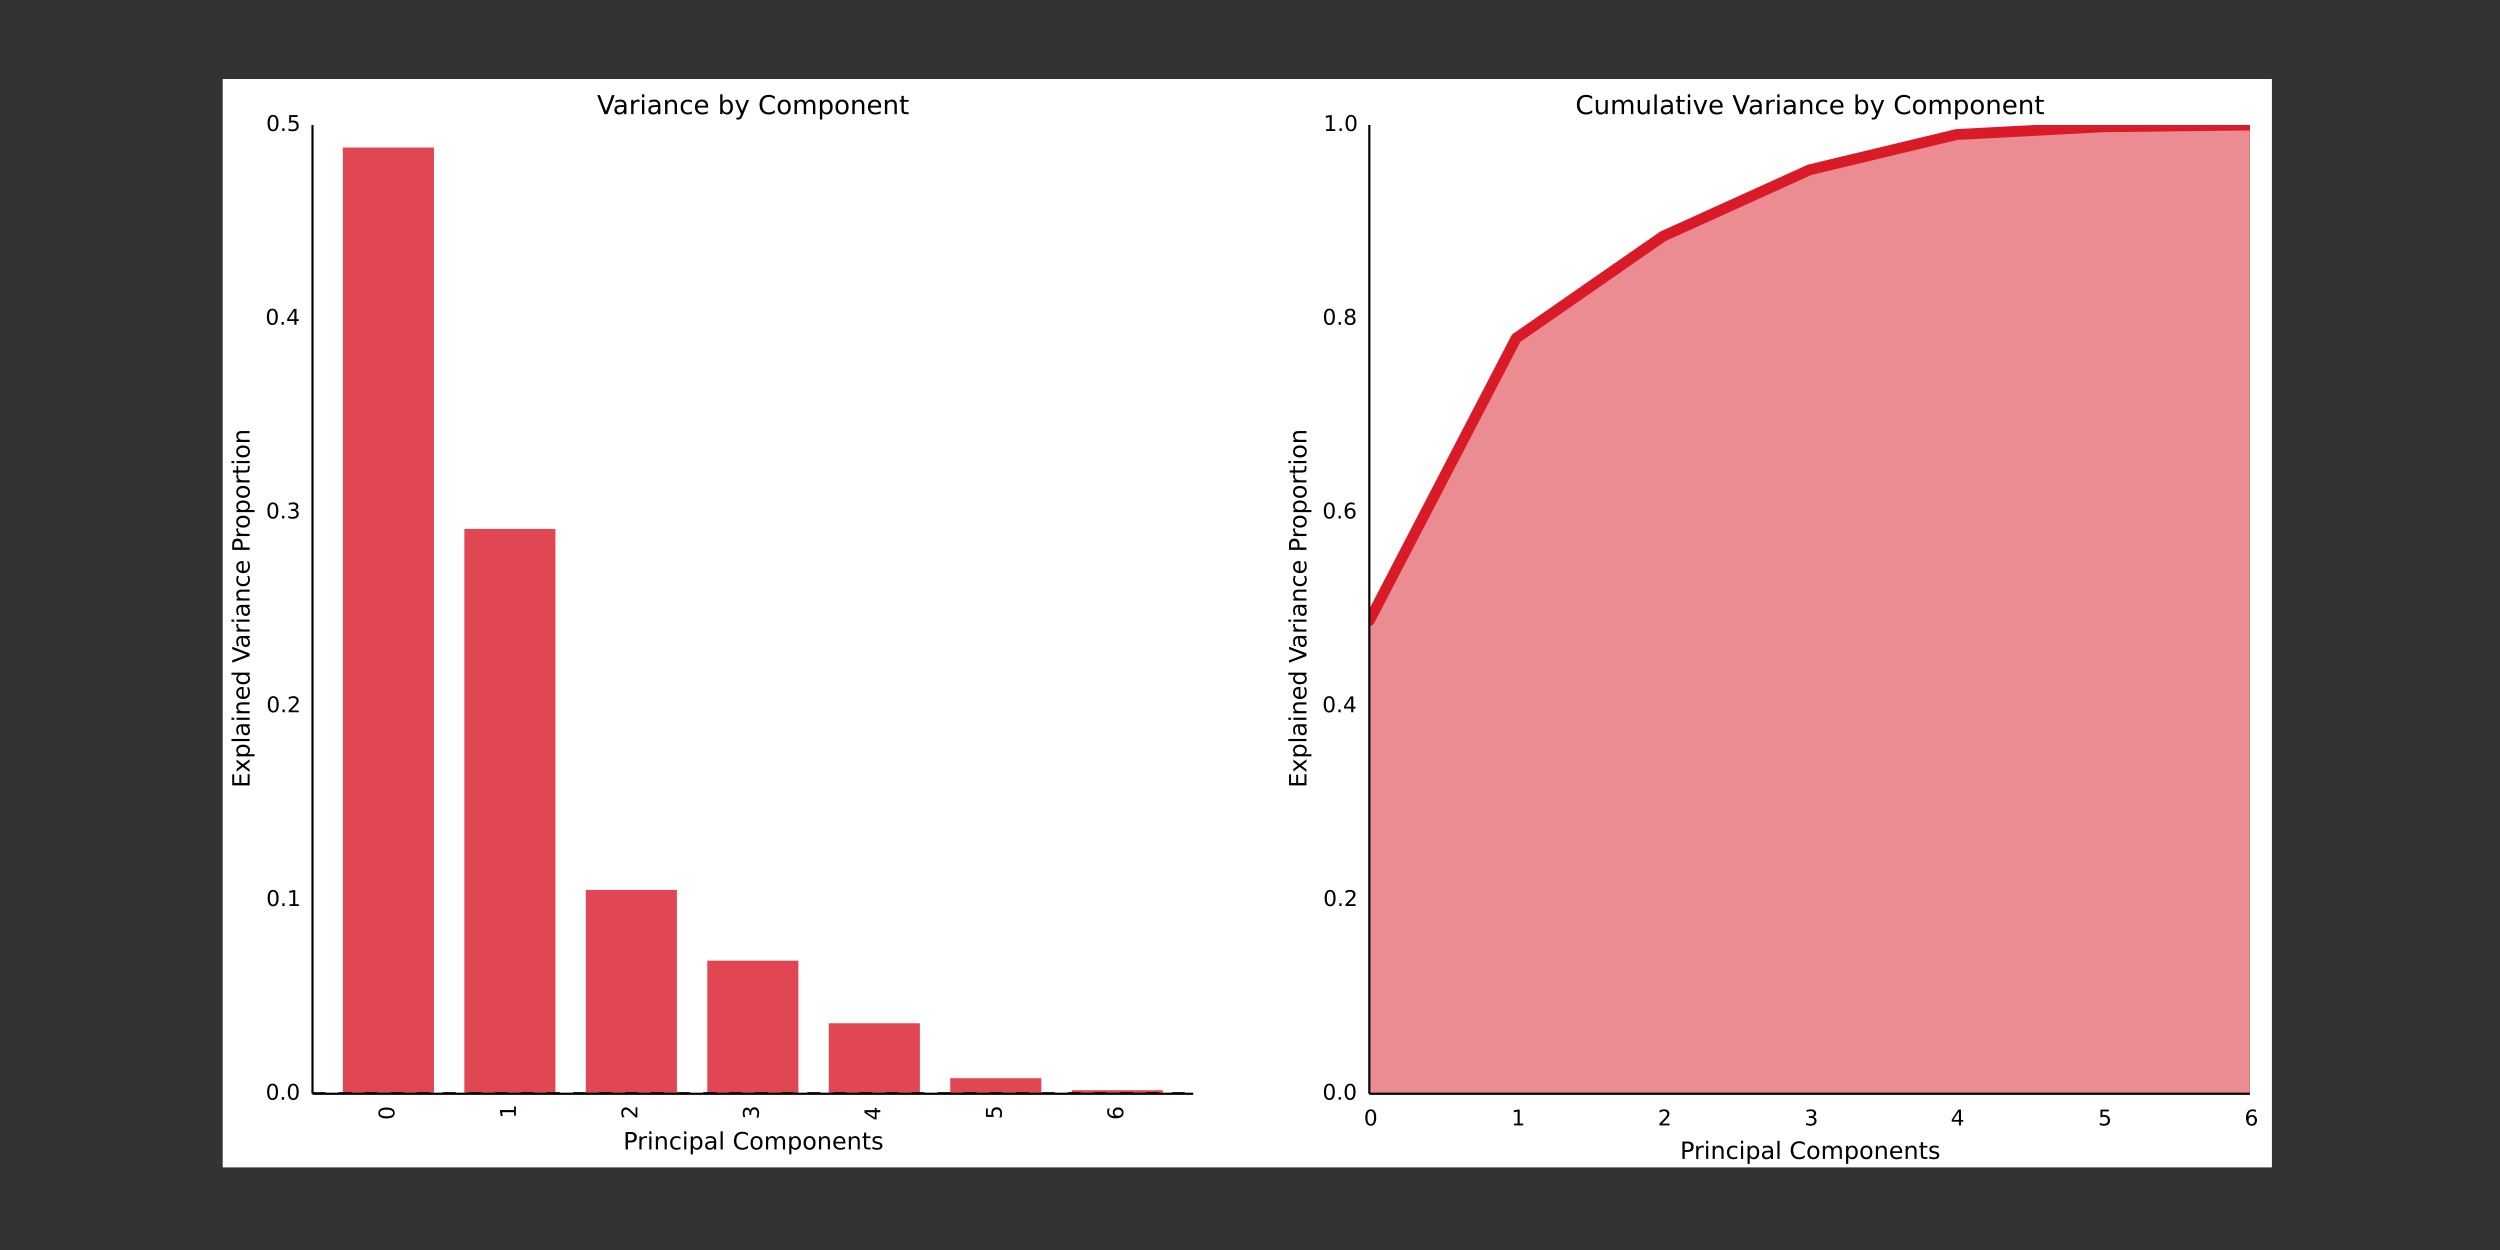 <?xml version="1.0" encoding="UTF-8" standalone="no"?>
<!-- Created with matplotlib (http://matplotlib.org/) -->

<svg
   xmlns:dc="http://purl.org/dc/elements/1.1/"
   xmlns:cc="http://creativecommons.org/ns#"
   xmlns:rdf="http://www.w3.org/1999/02/22-rdf-syntax-ns#"
   xmlns:svg="http://www.w3.org/2000/svg"
   xmlns="http://www.w3.org/2000/svg"
   xmlns:xlink="http://www.w3.org/1999/xlink"
   xmlns:sodipodi="http://sodipodi.sourceforge.net/DTD/sodipodi-0.dtd"
   xmlns:inkscape="http://www.inkscape.org/namespaces/inkscape"
   height="576pt"
   version="1.1"
   viewBox="0 0 1152 576"
   width="1152pt"
   id="svg27922"
   inkscape:version="0.48.4 r9939"
   sodipodi:docname="exp_pca.png">
  <rect x="0" y="0" width="1152" height="576" fill="#333333" stroke="none"/>
  <sodipodi:namedview
     pagecolor="#ffffff"
     bordercolor="#666666"
     borderopacity="1"
     objecttolerance="10"
     gridtolerance="10"
     guidetolerance="10"
     inkscape:pageopacity="0"
     inkscape:pageshadow="2"
     inkscape:window-width="1871"
     inkscape:window-height="1056"
     id="namedview28792"
     showgrid="false"
     inkscape:zoom="0.96666667"
     inkscape:cx="720"
     inkscape:cy="360"
     inkscape:window-x="49"
     inkscape:window-y="24"
     inkscape:window-maximized="1"
     inkscape:current-layer="svg27922" />
  <defs
     id="defs27924">
    <style
       type="text/css"
       id="style27926">
*{stroke-linecap:butt;stroke-linejoin:round;}
  </style>
    <clipPath
       clipPathUnits="userSpaceOnUse"
       id="clipPath28798">
      <rect
         style="fill:#000000;fill-opacity:0;stroke:#ffffff;stroke-width:1.6;stroke-linecap:butt;stroke-linejoin:round;stroke-miterlimit:4;stroke-opacity:1;stroke-dasharray:none"
         id="rect28800"
         width="944.276"
         height="501.517"
         x="102.621"
         y="36.414" />
    </clipPath>
  </defs>
  <g
     id="figure_1"
     clip-path="url(#clipPath28798)">
    <g
       id="patch_1">
      <path
         d=" M0 576 L1152 576 L1152 0 L0 0 z "
         style="fill:#ffffff;"
         id="path27930" />
    </g>
    <g
       id="axes_1">
      <g
         id="patch_2">
        <path
           d=" M144 504 L549.818 504 L549.818 57.6 L144 57.6 z "
           style="fill:#ffffff;"
           id="path27934" />
      </g>
      <g
         id="matplotlib.axis_1">
        <g
           id="xtick_1">
          <g
             id="line2d_1">
            <path
               clip-path="url(#pee50e0eaf0)"
               d=" M178.984 504 L178.984 57.6"
               style="fill:none;stroke:#ffffff;stroke-linecap:round;stroke-width:0.8;"
               id="path27939" />
          </g>
          <g
             id="line2d_2">
            <defs
               id="defs27942">
              <path
                 d=" M0 0 L0 0"
                 id="m48243eeccc"
                 style="stroke:#000000;stroke-width:0.5;" />
            </defs>
            <g
               id="g27945">
              <use
                 style="stroke:#000000;stroke-width:0.5;"
                 x="178.984"
                 xlink:href="#m48243eeccc"
                 y="504.0"
                 id="use27947" />
            </g>
          </g>
          <g
             id="text_1">
            <!-- 0 -->
            <defs
               id="defs27950">
              <path
                 d=" M31.781 66.406 Q24.172 66.406 20.328 58.906 Q16.5 51.422 16.5 36.375 Q16.5 21.391 20.328 13.891 Q24.172 6.391 31.781 6.391 Q39.453 6.391 43.281 13.891 Q47.125 21.391 47.125 36.375 Q47.125 51.422 43.281 58.906 Q39.453 66.406 31.781 66.406 M31.781 74.219 Q44.047 74.219 50.516 64.516 Q56.984 54.828 56.984 36.375 Q56.984 17.969 50.516 8.266 Q44.047 -1.422 31.781 -1.422 Q19.531 -1.422 13.062 8.266 Q6.594 17.969 6.594 36.375 Q6.594 54.828 13.062 64.516 Q19.531 74.219 31.781 74.219"
                 id="BitstreamVeraSans-Roman-30" />
            </defs>
            <g
               transform="translate(181.744 516.039)rotate(-90.0)scale(0.1 -0.1)"
               id="g27953">
              <use
                 xlink:href="#BitstreamVeraSans-Roman-30"
                 id="use27955" />
            </g>
          </g>
        </g>
        <g
           id="xtick_2">
          <g
             id="line2d_3">
            <path
               clip-path="url(#pee50e0eaf0)"
               d=" M234.959 504 L234.959 57.6"
               style="fill:none;stroke:#ffffff;stroke-linecap:round;stroke-width:0.8;"
               id="path27959" />
          </g>
          <g
             id="line2d_4">
            <g
               id="g27962">
              <use
                 style="stroke:#000000;stroke-width:0.5;"
                 x="234.959"
                 xlink:href="#m48243eeccc"
                 y="504.0"
                 id="use27964" />
            </g>
          </g>
          <g
             id="text_2">
            <!-- 1 -->
            <defs
               id="defs27967">
              <path
                 d=" M12.406 8.297 L28.516 8.297 L28.516 63.922 L10.984 60.406 L10.984 69.391 L28.422 72.906 L38.281 72.906 L38.281 8.297 L54.391 8.297 L54.391 0 L12.406 0 z "
                 id="BitstreamVeraSans-Roman-31" />
            </defs>
            <g
               transform="translate(237.719 515.341)rotate(-90.0)scale(0.1 -0.1)"
               id="g27970">
              <use
                 xlink:href="#BitstreamVeraSans-Roman-31"
                 id="use27972" />
            </g>
          </g>
        </g>
        <g
           id="xtick_3">
          <g
             id="line2d_5">
            <path
               clip-path="url(#pee50e0eaf0)"
               d=" M290.934 504 L290.934 57.6"
               style="fill:none;stroke:#ffffff;stroke-linecap:round;stroke-width:0.8;"
               id="path27976" />
          </g>
          <g
             id="line2d_6">
            <g
               id="g27979">
              <use
                 style="stroke:#000000;stroke-width:0.5;"
                 x="290.934"
                 xlink:href="#m48243eeccc"
                 y="504.0"
                 id="use27981" />
            </g>
          </g>
          <g
             id="text_3">
            <!-- 2 -->
            <defs
               id="defs27984">
              <path
                 d=" M19.188 8.297 L53.609 8.297 L53.609 0 L7.328 0 L7.328 8.297 Q12.938 14.109 22.625 23.891 Q32.328 33.688 34.812 36.531 Q39.547 41.844 41.422 45.531 Q43.312 49.219 43.312 52.781 Q43.312 58.594 39.234 62.25 Q35.156 65.922 28.609 65.922 Q23.969 65.922 18.812 64.312 Q13.672 62.703 7.812 59.422 L7.812 69.391 Q13.766 71.781 18.938 73 Q24.125 74.219 28.422 74.219 Q39.75 74.219 46.484 68.547 Q53.219 62.891 53.219 53.422 Q53.219 48.922 51.531 44.891 Q49.859 40.875 45.406 35.406 Q44.188 33.984 37.641 27.219 Q31.109 20.453 19.188 8.297"
                 id="BitstreamVeraSans-Roman-32" />
            </defs>
            <g
               transform="translate(293.694 515.628)rotate(-90.0)scale(0.1 -0.1)"
               id="g27987">
              <use
                 xlink:href="#BitstreamVeraSans-Roman-32"
                 id="use27989" />
            </g>
          </g>
        </g>
        <g
           id="xtick_4">
          <g
             id="line2d_7">
            <path
               clip-path="url(#pee50e0eaf0)"
               d=" M346.909 504 L346.909 57.6"
               style="fill:none;stroke:#ffffff;stroke-linecap:round;stroke-width:0.8;"
               id="path27993" />
          </g>
          <g
             id="line2d_8">
            <g
               id="g27996">
              <use
                 style="stroke:#000000;stroke-width:0.5;"
                 x="346.909"
                 xlink:href="#m48243eeccc"
                 y="504.0"
                 id="use27998" />
            </g>
          </g>
          <g
             id="text_4">
            <!-- 3 -->
            <defs
               id="defs28001">
              <path
                 d=" M40.578 39.312 Q47.656 37.797 51.625 33 Q55.609 28.219 55.609 21.188 Q55.609 10.406 48.188 4.484 Q40.766 -1.422 27.094 -1.422 Q22.516 -1.422 17.656 -0.516 Q12.797 0.391 7.625 2.203 L7.625 11.719 Q11.719 9.328 16.594 8.109 Q21.484 6.891 26.812 6.891 Q36.078 6.891 40.938 10.547 Q45.797 14.203 45.797 21.188 Q45.797 27.641 41.281 31.266 Q36.766 34.906 28.719 34.906 L20.219 34.906 L20.219 43.016 L29.109 43.016 Q36.375 43.016 40.234 45.922 Q44.094 48.828 44.094 54.297 Q44.094 59.906 40.109 62.906 Q36.141 65.922 28.719 65.922 Q24.656 65.922 20.016 65.031 Q15.375 64.156 9.812 62.312 L9.812 71.094 Q15.438 72.656 20.344 73.438 Q25.25 74.219 29.594 74.219 Q40.828 74.219 47.359 69.109 Q53.906 64.016 53.906 55.328 Q53.906 49.266 50.438 45.094 Q46.969 40.922 40.578 39.312"
                 id="BitstreamVeraSans-Roman-33" />
            </defs>
            <g
               transform="translate(349.668 515.798)rotate(-90.0)scale(0.1 -0.1)"
               id="g28004">
              <use
                 xlink:href="#BitstreamVeraSans-Roman-33"
                 id="use28006" />
            </g>
          </g>
        </g>
        <g
           id="xtick_5">
          <g
             id="line2d_9">
            <path
               clip-path="url(#pee50e0eaf0)"
               d=" M402.884 504 L402.884 57.6"
               style="fill:none;stroke:#ffffff;stroke-linecap:round;stroke-width:0.8;"
               id="path28010" />
          </g>
          <g
             id="line2d_10">
            <g
               id="g28013">
              <use
                 style="stroke:#000000;stroke-width:0.5;"
                 x="402.884"
                 xlink:href="#m48243eeccc"
                 y="504.0"
                 id="use28015" />
            </g>
          </g>
          <g
             id="text_5">
            <!-- 4 -->
            <defs
               id="defs28018">
              <path
                 d=" M37.797 64.312 L12.891 25.391 L37.797 25.391 z  M35.203 72.906 L47.609 72.906 L47.609 25.391 L58.016 25.391 L58.016 17.188 L47.609 17.188 L47.609 0 L37.797 0 L37.797 17.188 L4.891 17.188 L4.891 26.703 z "
                 id="BitstreamVeraSans-Roman-34" />
            </defs>
            <g
               transform="translate(405.643 516.312)rotate(-90.0)scale(0.1 -0.1)"
               id="g28021">
              <use
                 xlink:href="#BitstreamVeraSans-Roman-34"
                 id="use28023" />
            </g>
          </g>
        </g>
        <g
           id="xtick_6">
          <g
             id="line2d_11">
            <path
               clip-path="url(#pee50e0eaf0)"
               d=" M458.859 504 L458.859 57.6"
               style="fill:none;stroke:#ffffff;stroke-linecap:round;stroke-width:0.8;"
               id="path28027" />
          </g>
          <g
             id="line2d_12">
            <g
               id="g28030">
              <use
                 style="stroke:#000000;stroke-width:0.5;"
                 x="458.859"
                 xlink:href="#m48243eeccc"
                 y="504.0"
                 id="use28032" />
            </g>
          </g>
          <g
             id="text_6">
            <!-- 5 -->
            <defs
               id="defs28035">
              <path
                 d=" M10.797 72.906 L49.516 72.906 L49.516 64.594 L19.828 64.594 L19.828 46.734 Q21.969 47.469 24.109 47.828 Q26.266 48.188 28.422 48.188 Q40.625 48.188 47.75 41.5 Q54.891 34.812 54.891 23.391 Q54.891 11.625 47.562 5.094 Q40.234 -1.422 26.906 -1.422 Q22.312 -1.422 17.547 -0.641 Q12.797 0.141 7.719 1.703 L7.719 11.625 Q12.109 9.234 16.797 8.062 Q21.484 6.891 26.703 6.891 Q35.156 6.891 40.078 11.328 Q45.016 15.766 45.016 23.391 Q45.016 31 40.078 35.438 Q35.156 39.891 26.703 39.891 Q22.75 39.891 18.812 39.016 Q14.891 38.141 10.797 36.281 z "
                 id="BitstreamVeraSans-Roman-35" />
            </defs>
            <g
               transform="translate(461.618 515.717)rotate(-90.0)scale(0.1 -0.1)"
               id="g28038">
              <use
                 xlink:href="#BitstreamVeraSans-Roman-35"
                 id="use28040" />
            </g>
          </g>
        </g>
        <g
           id="xtick_7">
          <g
             id="line2d_13">
            <path
               clip-path="url(#pee50e0eaf0)"
               d=" M514.834 504 L514.834 57.6"
               style="fill:none;stroke:#ffffff;stroke-linecap:round;stroke-width:0.8;"
               id="path28044" />
          </g>
          <g
             id="line2d_14">
            <g
               id="g28047">
              <use
                 style="stroke:#000000;stroke-width:0.5;"
                 x="514.834"
                 xlink:href="#m48243eeccc"
                 y="504.0"
                 id="use28049" />
            </g>
          </g>
          <g
             id="text_7">
            <!-- 6 -->
            <defs
               id="defs28052">
              <path
                 d=" M33.016 40.375 Q26.375 40.375 22.484 35.828 Q18.609 31.297 18.609 23.391 Q18.609 15.531 22.484 10.953 Q26.375 6.391 33.016 6.391 Q39.656 6.391 43.531 10.953 Q47.406 15.531 47.406 23.391 Q47.406 31.297 43.531 35.828 Q39.656 40.375 33.016 40.375 M52.594 71.297 L52.594 62.312 Q48.875 64.062 45.094 64.984 Q41.312 65.922 37.594 65.922 Q27.828 65.922 22.672 59.328 Q17.531 52.734 16.797 39.406 Q19.672 43.656 24.016 45.922 Q28.375 48.188 33.594 48.188 Q44.578 48.188 50.953 41.516 Q57.328 34.859 57.328 23.391 Q57.328 12.156 50.688 5.359 Q44.047 -1.422 33.016 -1.422 Q20.359 -1.422 13.672 8.266 Q6.984 17.969 6.984 36.375 Q6.984 53.656 15.188 63.938 Q23.391 74.219 37.203 74.219 Q40.922 74.219 44.703 73.484 Q48.484 72.75 52.594 71.297"
                 id="BitstreamVeraSans-Roman-36" />
            </defs>
            <g
               transform="translate(517.593 516.034)rotate(-90.0)scale(0.1 -0.1)"
               id="g28055">
              <use
                 xlink:href="#BitstreamVeraSans-Roman-36"
                 id="use28057" />
            </g>
          </g>
        </g>
        <g
           id="text_8">
          <!-- Principal Components -->
          <defs
             id="defs28060">
            <path
               id="BitstreamVeraSans-Roman-20" />
            <path
               d=" M54.891 33.016 L54.891 0 L45.906 0 L45.906 32.719 Q45.906 40.484 42.875 44.328 Q39.844 48.188 33.797 48.188 Q26.516 48.188 22.312 43.547 Q18.109 38.922 18.109 30.906 L18.109 0 L9.078 0 L9.078 54.688 L18.109 54.688 L18.109 46.188 Q21.344 51.125 25.703 53.562 Q30.078 56 35.797 56 Q45.219 56 50.047 50.172 Q54.891 44.344 54.891 33.016"
               id="BitstreamVeraSans-Roman-6e" />
            <path
               d=" M34.281 27.484 Q23.391 27.484 19.188 25 Q14.984 22.516 14.984 16.5 Q14.984 11.719 18.141 8.906 Q21.297 6.109 26.703 6.109 Q34.188 6.109 38.703 11.406 Q43.219 16.703 43.219 25.484 L43.219 27.484 z  M52.203 31.203 L52.203 0 L43.219 0 L43.219 8.297 Q40.141 3.328 35.547 0.953 Q30.953 -1.422 24.312 -1.422 Q15.922 -1.422 10.953 3.297 Q6 8.016 6 15.922 Q6 25.141 12.172 29.828 Q18.359 34.516 30.609 34.516 L43.219 34.516 L43.219 35.406 Q43.219 41.609 39.141 45 Q35.062 48.391 27.688 48.391 Q23 48.391 18.547 47.266 Q14.109 46.141 10.016 43.891 L10.016 52.203 Q14.938 54.109 19.578 55.047 Q24.219 56 28.609 56 Q40.484 56 46.344 49.844 Q52.203 43.703 52.203 31.203"
               id="BitstreamVeraSans-Roman-61" />
            <path
               d=" M30.609 48.391 Q23.391 48.391 19.188 42.75 Q14.984 37.109 14.984 27.297 Q14.984 17.484 19.156 11.844 Q23.344 6.203 30.609 6.203 Q37.797 6.203 41.984 11.859 Q46.188 17.531 46.188 27.297 Q46.188 37.016 41.984 42.703 Q37.797 48.391 30.609 48.391 M30.609 56 Q42.328 56 49.016 48.375 Q55.719 40.766 55.719 27.297 Q55.719 13.875 49.016 6.219 Q42.328 -1.422 30.609 -1.422 Q18.844 -1.422 12.172 6.219 Q5.516 13.875 5.516 27.297 Q5.516 40.766 12.172 48.375 Q18.844 56 30.609 56"
               id="BitstreamVeraSans-Roman-6f" />
            <path
               d=" M9.422 75.984 L18.406 75.984 L18.406 0 L9.422 0 z "
               id="BitstreamVeraSans-Roman-6c" />
            <path
               d=" M19.672 64.797 L19.672 37.406 L32.078 37.406 Q38.969 37.406 42.719 40.969 Q46.484 44.531 46.484 51.125 Q46.484 57.672 42.719 61.234 Q38.969 64.797 32.078 64.797 z  M9.812 72.906 L32.078 72.906 Q44.344 72.906 50.609 67.359 Q56.891 61.812 56.891 51.125 Q56.891 40.328 50.609 34.812 Q44.344 29.297 32.078 29.297 L19.672 29.297 L19.672 0 L9.812 0 z "
               id="BitstreamVeraSans-Roman-50" />
            <path
               d=" M9.422 54.688 L18.406 54.688 L18.406 0 L9.422 0 z  M9.422 75.984 L18.406 75.984 L18.406 64.594 L9.422 64.594 z "
               id="BitstreamVeraSans-Roman-69" />
            <path
               d=" M48.781 52.594 L48.781 44.188 Q44.969 46.297 41.141 47.344 Q37.312 48.391 33.406 48.391 Q24.656 48.391 19.812 42.844 Q14.984 37.312 14.984 27.297 Q14.984 17.281 19.812 11.734 Q24.656 6.203 33.406 6.203 Q37.312 6.203 41.141 7.25 Q44.969 8.297 48.781 10.406 L48.781 2.094 Q45.016 0.344 40.984 -0.531 Q36.969 -1.422 32.422 -1.422 Q20.062 -1.422 12.781 6.344 Q5.516 14.109 5.516 27.297 Q5.516 40.672 12.859 48.328 Q20.219 56 33.016 56 Q37.156 56 41.109 55.141 Q45.062 54.297 48.781 52.594"
               id="BitstreamVeraSans-Roman-63" />
            <path
               d=" M52 44.188 Q55.375 50.25 60.062 53.125 Q64.75 56 71.094 56 Q79.641 56 84.281 50.016 Q88.922 44.047 88.922 33.016 L88.922 0 L79.891 0 L79.891 32.719 Q79.891 40.578 77.094 44.375 Q74.312 48.188 68.609 48.188 Q61.625 48.188 57.562 43.547 Q53.516 38.922 53.516 30.906 L53.516 0 L44.484 0 L44.484 32.719 Q44.484 40.625 41.703 44.406 Q38.922 48.188 33.109 48.188 Q26.219 48.188 22.156 43.531 Q18.109 38.875 18.109 30.906 L18.109 0 L9.078 0 L9.078 54.688 L18.109 54.688 L18.109 46.188 Q21.188 51.219 25.484 53.609 Q29.781 56 35.688 56 Q41.656 56 45.828 52.969 Q50 49.953 52 44.188"
               id="BitstreamVeraSans-Roman-6d" />
            <path
               d=" M56.203 29.594 L56.203 25.203 L14.891 25.203 Q15.484 15.922 20.484 11.062 Q25.484 6.203 34.422 6.203 Q39.594 6.203 44.453 7.469 Q49.312 8.734 54.109 11.281 L54.109 2.781 Q49.266 0.734 44.188 -0.344 Q39.109 -1.422 33.891 -1.422 Q20.797 -1.422 13.156 6.188 Q5.516 13.812 5.516 26.812 Q5.516 40.234 12.766 48.109 Q20.016 56 32.328 56 Q43.359 56 49.781 48.891 Q56.203 41.797 56.203 29.594 M47.219 32.234 Q47.125 39.594 43.094 43.984 Q39.062 48.391 32.422 48.391 Q24.906 48.391 20.391 44.141 Q15.875 39.891 15.188 32.172 z "
               id="BitstreamVeraSans-Roman-65" />
            <path
               d=" M64.406 67.281 L64.406 56.891 Q59.422 61.531 53.781 63.812 Q48.141 66.109 41.797 66.109 Q29.297 66.109 22.656 58.469 Q16.016 50.828 16.016 36.375 Q16.016 21.969 22.656 14.328 Q29.297 6.688 41.797 6.688 Q48.141 6.688 53.781 8.984 Q59.422 11.281 64.406 15.922 L64.406 5.609 Q59.234 2.094 53.438 0.328 Q47.656 -1.422 41.219 -1.422 Q24.656 -1.422 15.125 8.703 Q5.609 18.844 5.609 36.375 Q5.609 53.953 15.125 64.078 Q24.656 74.219 41.219 74.219 Q47.75 74.219 53.531 72.484 Q59.328 70.75 64.406 67.281"
               id="BitstreamVeraSans-Roman-43" />
            <path
               d=" M18.312 70.219 L18.312 54.688 L36.812 54.688 L36.812 47.703 L18.312 47.703 L18.312 18.016 Q18.312 11.328 20.141 9.422 Q21.969 7.516 27.594 7.516 L36.812 7.516 L36.812 0 L27.594 0 Q17.188 0 13.234 3.875 Q9.281 7.766 9.281 18.016 L9.281 47.703 L2.688 47.703 L2.688 54.688 L9.281 54.688 L9.281 70.219 z "
               id="BitstreamVeraSans-Roman-74" />
            <path
               d=" M41.109 46.297 Q39.594 47.172 37.812 47.578 Q36.031 48 33.891 48 Q26.266 48 22.188 43.047 Q18.109 38.094 18.109 28.812 L18.109 0 L9.078 0 L9.078 54.688 L18.109 54.688 L18.109 46.188 Q20.953 51.172 25.484 53.578 Q30.031 56 36.531 56 Q37.453 56 38.578 55.875 Q39.703 55.766 41.062 55.516 z "
               id="BitstreamVeraSans-Roman-72" />
            <path
               d=" M44.281 53.078 L44.281 44.578 Q40.484 46.531 36.375 47.5 Q32.281 48.484 27.875 48.484 Q21.188 48.484 17.844 46.438 Q14.5 44.391 14.5 40.281 Q14.5 37.156 16.891 35.375 Q19.281 33.594 26.516 31.984 L29.594 31.297 Q39.156 29.25 43.188 25.516 Q47.219 21.781 47.219 15.094 Q47.219 7.469 41.188 3.016 Q35.156 -1.422 24.609 -1.422 Q20.219 -1.422 15.453 -0.562 Q10.688 0.297 5.422 2 L5.422 11.281 Q10.406 8.688 15.234 7.391 Q20.062 6.109 24.812 6.109 Q31.156 6.109 34.562 8.281 Q37.984 10.453 37.984 14.406 Q37.984 18.062 35.516 20.016 Q33.062 21.969 24.703 23.781 L21.578 24.516 Q13.234 26.266 9.516 29.906 Q5.812 33.547 5.812 39.891 Q5.812 47.609 11.281 51.797 Q16.75 56 26.812 56 Q31.781 56 36.172 55.266 Q40.578 54.547 44.281 53.078"
               id="BitstreamVeraSans-Roman-73" />
            <path
               d=" M18.109 8.203 L18.109 -20.797 L9.078 -20.797 L9.078 54.688 L18.109 54.688 L18.109 46.391 Q20.953 51.266 25.266 53.625 Q29.594 56 35.594 56 Q45.562 56 51.781 48.094 Q58.016 40.188 58.016 27.297 Q58.016 14.406 51.781 6.484 Q45.562 -1.422 35.594 -1.422 Q29.594 -1.422 25.266 0.953 Q20.953 3.328 18.109 8.203 M48.688 27.297 Q48.688 37.203 44.609 42.844 Q40.531 48.484 33.406 48.484 Q26.266 48.484 22.188 42.844 Q18.109 37.203 18.109 27.297 Q18.109 17.391 22.188 11.75 Q26.266 6.109 33.406 6.109 Q40.531 6.109 44.609 11.75 Q48.688 17.391 48.688 27.297"
               id="BitstreamVeraSans-Roman-70" />
          </defs>
          <g
             transform="translate(287.195 529.671)scale(0.11 -0.11)"
             id="g28077">
            <use
               xlink:href="#BitstreamVeraSans-Roman-50"
               id="use28079" />
            <use
               x="58.553"
               xlink:href="#BitstreamVeraSans-Roman-72"
               id="use28081" />
            <use
               x="99.666"
               xlink:href="#BitstreamVeraSans-Roman-69"
               id="use28083" />
            <use
               x="127.449"
               xlink:href="#BitstreamVeraSans-Roman-6e"
               id="use28085" />
            <use
               x="190.828"
               xlink:href="#BitstreamVeraSans-Roman-63"
               id="use28087" />
            <use
               x="245.809"
               xlink:href="#BitstreamVeraSans-Roman-69"
               id="use28089" />
            <use
               x="273.592"
               xlink:href="#BitstreamVeraSans-Roman-70"
               id="use28091" />
            <use
               x="337.068"
               xlink:href="#BitstreamVeraSans-Roman-61"
               id="use28093" />
            <use
               x="398.348"
               xlink:href="#BitstreamVeraSans-Roman-6c"
               id="use28095" />
            <use
               x="426.131"
               xlink:href="#BitstreamVeraSans-Roman-20"
               id="use28097" />
            <use
               x="457.918"
               xlink:href="#BitstreamVeraSans-Roman-43"
               id="use28099" />
            <use
               x="527.742"
               xlink:href="#BitstreamVeraSans-Roman-6f"
               id="use28101" />
            <use
               x="588.924"
               xlink:href="#BitstreamVeraSans-Roman-6d"
               id="use28103" />
            <use
               x="686.336"
               xlink:href="#BitstreamVeraSans-Roman-70"
               id="use28105" />
            <use
               x="749.812"
               xlink:href="#BitstreamVeraSans-Roman-6f"
               id="use28107" />
            <use
               x="810.994"
               xlink:href="#BitstreamVeraSans-Roman-6e"
               id="use28109" />
            <use
               x="874.373"
               xlink:href="#BitstreamVeraSans-Roman-65"
               id="use28111" />
            <use
               x="935.896"
               xlink:href="#BitstreamVeraSans-Roman-6e"
               id="use28113" />
            <use
               x="999.275"
               xlink:href="#BitstreamVeraSans-Roman-74"
               id="use28115" />
            <use
               x="1038.484"
               xlink:href="#BitstreamVeraSans-Roman-73"
               id="use28117" />
          </g>
        </g>
      </g>
      <g
         id="matplotlib.axis_2">
        <g
           id="ytick_1">
          <g
             id="line2d_15">
            <path
               clip-path="url(#pee50e0eaf0)"
               d=" M144 504 L549.818 504"
               style="fill:none;stroke:#ffffff;stroke-linecap:round;stroke-width:0.8;"
               id="path28122" />
          </g>
          <g
             id="line2d_16">
            <g
               id="g28125">
              <use
                 style="stroke:#000000;stroke-width:0.5;"
                 x="144.0"
                 xlink:href="#m48243eeccc"
                 y="504.0"
                 id="use28127" />
            </g>
          </g>
          <g
             id="text_9">
            <!-- 0.0 -->
            <defs
               id="defs28130">
              <path
                 d=" M10.688 12.406 L21 12.406 L21 0 L10.688 0 z "
                 id="BitstreamVeraSans-Roman-2e" />
            </defs>
            <g
               transform="translate(122.42 506.759)scale(0.1 -0.1)"
               id="g28133">
              <use
                 xlink:href="#BitstreamVeraSans-Roman-30"
                 id="use28135" />
              <use
                 x="63.623"
                 xlink:href="#BitstreamVeraSans-Roman-2e"
                 id="use28137" />
              <use
                 x="95.41"
                 xlink:href="#BitstreamVeraSans-Roman-30"
                 id="use28139" />
            </g>
          </g>
        </g>
        <g
           id="ytick_2">
          <g
             id="line2d_17">
            <path
               clip-path="url(#pee50e0eaf0)"
               d=" M144 414.72 L549.818 414.72"
               style="fill:none;stroke:#ffffff;stroke-linecap:round;stroke-width:0.8;"
               id="path28143" />
          </g>
          <g
             id="line2d_18">
            <g
               id="g28146">
              <use
                 style="stroke:#000000;stroke-width:0.5;"
                 x="144.0"
                 xlink:href="#m48243eeccc"
                 y="414.72"
                 id="use28148" />
            </g>
          </g>
          <g
             id="text_10">
            <!-- 0.1 -->
            <g
               transform="translate(122.68 417.479)scale(0.1 -0.1)"
               id="g28151">
              <use
                 xlink:href="#BitstreamVeraSans-Roman-30"
                 id="use28153" />
              <use
                 x="63.623"
                 xlink:href="#BitstreamVeraSans-Roman-2e"
                 id="use28155" />
              <use
                 x="95.41"
                 xlink:href="#BitstreamVeraSans-Roman-31"
                 id="use28157" />
            </g>
          </g>
        </g>
        <g
           id="ytick_3">
          <g
             id="line2d_19">
            <path
               clip-path="url(#pee50e0eaf0)"
               d=" M144 325.44 L549.818 325.44"
               style="fill:none;stroke:#ffffff;stroke-linecap:round;stroke-width:0.8;"
               id="path28161" />
          </g>
          <g
             id="line2d_20">
            <g
               id="g28164">
              <use
                 style="stroke:#000000;stroke-width:0.5;"
                 x="144.0"
                 xlink:href="#m48243eeccc"
                 y="325.44"
                 id="use28166" />
            </g>
          </g>
          <g
             id="text_11">
            <!-- 0.2 -->
            <g
               transform="translate(122.758 328.199)scale(0.1 -0.1)"
               id="g28169">
              <use
                 xlink:href="#BitstreamVeraSans-Roman-30"
                 id="use28171" />
              <use
                 x="63.623"
                 xlink:href="#BitstreamVeraSans-Roman-2e"
                 id="use28173" />
              <use
                 x="95.41"
                 xlink:href="#BitstreamVeraSans-Roman-32"
                 id="use28175" />
            </g>
          </g>
        </g>
        <g
           id="ytick_4">
          <g
             id="line2d_21">
            <path
               clip-path="url(#pee50e0eaf0)"
               d=" M144 236.16 L549.818 236.16"
               style="fill:none;stroke:#ffffff;stroke-linecap:round;stroke-width:0.8;"
               id="path28179" />
          </g>
          <g
             id="line2d_22">
            <g
               id="g28182">
              <use
                 style="stroke:#000000;stroke-width:0.5;"
                 x="144.0"
                 xlink:href="#m48243eeccc"
                 y="236.16"
                 id="use28184" />
            </g>
          </g>
          <g
             id="text_12">
            <!-- 0.3 -->
            <g
               transform="translate(122.558 238.919)scale(0.1 -0.1)"
               id="g28187">
              <use
                 xlink:href="#BitstreamVeraSans-Roman-30"
                 id="use28189" />
              <use
                 x="63.623"
                 xlink:href="#BitstreamVeraSans-Roman-2e"
                 id="use28191" />
              <use
                 x="95.41"
                 xlink:href="#BitstreamVeraSans-Roman-33"
                 id="use28193" />
            </g>
          </g>
        </g>
        <g
           id="ytick_5">
          <g
             id="line2d_23">
            <path
               clip-path="url(#pee50e0eaf0)"
               d=" M144 146.88 L549.818 146.88"
               style="fill:none;stroke:#ffffff;stroke-linecap:round;stroke-width:0.8;"
               id="path28197" />
          </g>
          <g
             id="line2d_24">
            <g
               id="g28200">
              <use
                 style="stroke:#000000;stroke-width:0.5;"
                 x="144.0"
                 xlink:href="#m48243eeccc"
                 y="146.88"
                 id="use28202" />
            </g>
          </g>
          <g
             id="text_13">
            <!-- 0.4 -->
            <g
               transform="translate(122.317 149.639)scale(0.1 -0.1)"
               id="g28205">
              <use
                 xlink:href="#BitstreamVeraSans-Roman-30"
                 id="use28207" />
              <use
                 x="63.623"
                 xlink:href="#BitstreamVeraSans-Roman-2e"
                 id="use28209" />
              <use
                 x="95.41"
                 xlink:href="#BitstreamVeraSans-Roman-34"
                 id="use28211" />
            </g>
          </g>
        </g>
        <g
           id="ytick_6">
          <g
             id="line2d_25">
            <path
               clip-path="url(#pee50e0eaf0)"
               d=" M144 57.6 L549.818 57.6"
               style="fill:none;stroke:#ffffff;stroke-linecap:round;stroke-width:0.8;"
               id="path28215" />
          </g>
          <g
             id="line2d_26">
            <g
               id="g28218">
              <use
                 style="stroke:#000000;stroke-width:0.5;"
                 x="144.0"
                 xlink:href="#m48243eeccc"
                 y="57.6"
                 id="use28220" />
            </g>
          </g>
          <g
             id="text_14">
            <!-- 0.5 -->
            <g
               transform="translate(122.63 60.359)scale(0.1 -0.1)"
               id="g28223">
              <use
                 xlink:href="#BitstreamVeraSans-Roman-30"
                 id="use28225" />
              <use
                 x="63.623"
                 xlink:href="#BitstreamVeraSans-Roman-2e"
                 id="use28227" />
              <use
                 x="95.41"
                 xlink:href="#BitstreamVeraSans-Roman-35"
                 id="use28229" />
            </g>
          </g>
        </g>
        <g
           id="text_15">
          <!-- Explained Variance Proportion -->
          <defs
             id="defs28232">
            <path
               d=" M45.406 46.391 L45.406 75.984 L54.391 75.984 L54.391 0 L45.406 0 L45.406 8.203 Q42.578 3.328 38.25 0.953 Q33.938 -1.422 27.875 -1.422 Q17.969 -1.422 11.734 6.484 Q5.516 14.406 5.516 27.297 Q5.516 40.188 11.734 48.094 Q17.969 56 27.875 56 Q33.938 56 38.25 53.625 Q42.578 51.266 45.406 46.391 M14.797 27.297 Q14.797 17.391 18.875 11.75 Q22.953 6.109 30.078 6.109 Q37.203 6.109 41.297 11.75 Q45.406 17.391 45.406 27.297 Q45.406 37.203 41.297 42.844 Q37.203 48.484 30.078 48.484 Q22.953 48.484 18.875 42.844 Q14.797 37.203 14.797 27.297"
               id="BitstreamVeraSans-Roman-64" />
            <path
               d=" M9.812 72.906 L55.906 72.906 L55.906 64.594 L19.672 64.594 L19.672 43.016 L54.391 43.016 L54.391 34.719 L19.672 34.719 L19.672 8.297 L56.781 8.297 L56.781 0 L9.812 0 z "
               id="BitstreamVeraSans-Roman-45" />
            <path
               d=" M28.609 0 L0.781 72.906 L11.078 72.906 L34.188 11.531 L57.328 72.906 L67.578 72.906 L39.797 0 z "
               id="BitstreamVeraSans-Roman-56" />
            <path
               d=" M54.891 54.688 L35.109 28.078 L55.906 0 L45.312 0 L29.391 21.484 L13.484 0 L2.875 0 L24.125 28.609 L4.688 54.688 L15.281 54.688 L29.781 35.203 L44.281 54.688 z "
               id="BitstreamVeraSans-Roman-78" />
          </defs>
          <g
             transform="translate(115.03 362.975)rotate(-90.0)scale(0.11 -0.11)"
             id="g28238">
            <use
               xlink:href="#BitstreamVeraSans-Roman-45"
               id="use28240" />
            <use
               x="63.184"
               xlink:href="#BitstreamVeraSans-Roman-78"
               id="use28242" />
            <use
               x="122.363"
               xlink:href="#BitstreamVeraSans-Roman-70"
               id="use28244" />
            <use
               x="185.84"
               xlink:href="#BitstreamVeraSans-Roman-6c"
               id="use28246" />
            <use
               x="213.623"
               xlink:href="#BitstreamVeraSans-Roman-61"
               id="use28248" />
            <use
               x="274.902"
               xlink:href="#BitstreamVeraSans-Roman-69"
               id="use28250" />
            <use
               x="302.686"
               xlink:href="#BitstreamVeraSans-Roman-6e"
               id="use28252" />
            <use
               x="366.064"
               xlink:href="#BitstreamVeraSans-Roman-65"
               id="use28254" />
            <use
               x="427.588"
               xlink:href="#BitstreamVeraSans-Roman-64"
               id="use28256" />
            <use
               x="491.064"
               xlink:href="#BitstreamVeraSans-Roman-20"
               id="use28258" />
            <use
               x="522.852"
               xlink:href="#BitstreamVeraSans-Roman-56"
               id="use28260" />
            <use
               x="583.51"
               xlink:href="#BitstreamVeraSans-Roman-61"
               id="use28262" />
            <use
               x="644.789"
               xlink:href="#BitstreamVeraSans-Roman-72"
               id="use28264" />
            <use
               x="685.902"
               xlink:href="#BitstreamVeraSans-Roman-69"
               id="use28266" />
            <use
               x="713.686"
               xlink:href="#BitstreamVeraSans-Roman-61"
               id="use28268" />
            <use
               x="774.965"
               xlink:href="#BitstreamVeraSans-Roman-6e"
               id="use28270" />
            <use
               x="838.344"
               xlink:href="#BitstreamVeraSans-Roman-63"
               id="use28272" />
            <use
               x="893.324"
               xlink:href="#BitstreamVeraSans-Roman-65"
               id="use28274" />
            <use
               x="954.848"
               xlink:href="#BitstreamVeraSans-Roman-20"
               id="use28276" />
            <use
               x="986.635"
               xlink:href="#BitstreamVeraSans-Roman-50"
               id="use28278" />
            <use
               x="1045.188"
               xlink:href="#BitstreamVeraSans-Roman-72"
               id="use28280" />
            <use
               x="1084.051"
               xlink:href="#BitstreamVeraSans-Roman-6f"
               id="use28282" />
            <use
               x="1145.232"
               xlink:href="#BitstreamVeraSans-Roman-70"
               id="use28284" />
            <use
               x="1208.709"
               xlink:href="#BitstreamVeraSans-Roman-6f"
               id="use28286" />
            <use
               x="1269.891"
               xlink:href="#BitstreamVeraSans-Roman-72"
               id="use28288" />
            <use
               x="1311.004"
               xlink:href="#BitstreamVeraSans-Roman-74"
               id="use28290" />
            <use
               x="1350.213"
               xlink:href="#BitstreamVeraSans-Roman-69"
               id="use28292" />
            <use
               x="1377.996"
               xlink:href="#BitstreamVeraSans-Roman-6f"
               id="use28294" />
            <use
               x="1439.178"
               xlink:href="#BitstreamVeraSans-Roman-6e"
               id="use28296" />
          </g>
        </g>
      </g>
      <g
         id="patch_3">
        <path
           clip-path="url(#pee50e0eaf0)"
           d=" M157.994 504 L199.975 504 L199.975 67.992 L157.994 67.992 z "
           style="fill:#d91a27;opacity:0.8;"
           id="path28299" />
      </g>
      <g
         id="patch_4">
        <path
           clip-path="url(#pee50e0eaf0)"
           d=" M213.969 504 L255.95 504 L255.95 243.727 L213.969 243.727 z "
           style="fill:#d91a27;opacity:0.8;"
           id="path28302" />
      </g>
      <g
         id="patch_5">
        <path
           clip-path="url(#pee50e0eaf0)"
           d=" M269.944 504 L311.925 504 L311.925 410.085 L269.944 410.085 z "
           style="fill:#d91a27;opacity:0.8;"
           id="path28305" />
      </g>
      <g
         id="patch_6">
        <path
           clip-path="url(#pee50e0eaf0)"
           d=" M325.918 504 L367.9 504 L367.9 442.671 L325.918 442.671 z "
           style="fill:#d91a27;opacity:0.8;"
           id="path28308" />
      </g>
      <g
         id="patch_7">
        <path
           clip-path="url(#pee50e0eaf0)"
           d=" M381.893 504 L423.875 504 L423.875 471.523 L381.893 471.523 z "
           style="fill:#d91a27;opacity:0.8;"
           id="path28311" />
      </g>
      <g
         id="patch_8">
        <path
           clip-path="url(#pee50e0eaf0)"
           d=" M437.868 504 L479.85 504 L479.85 496.831 L437.868 496.831 z "
           style="fill:#d91a27;opacity:0.8;"
           id="path28314" />
      </g>
      <g
         id="patch_9">
        <path
           clip-path="url(#pee50e0eaf0)"
           d=" M493.843 504 L535.824 504 L535.824 502.371 L493.843 502.371 z "
           style="fill:#d91a27;opacity:0.8;"
           id="path28317" />
      </g>
      <g
         id="line2d_27">
        <path
           clip-path="url(#pee50e0eaf0)"
           d=" M144 504 L549.818 504"
           style="fill:none;stroke:#000000;stroke-dasharray:6,6;stroke-dashoffset:0.0;stroke-width:1.4;"
           id="path28320" />
      </g>
      <g
         id="patch_10">
        <path
           d=" M144 504 L549.818 504"
           style="fill:none;stroke:#000000;"
           id="path28323" />
      </g>
      <g
         id="patch_11">
        <path
           d=" M144 504 L144 57.6"
           style="fill:none;stroke:#000000;"
           id="path28326" />
      </g>
      <g
         id="text_16">
        <!-- Variance by Component -->
        <defs
           id="defs28329">
          <path
             d=" M32.172 -5.078 Q28.375 -14.844 24.75 -17.812 Q21.141 -20.797 15.094 -20.797 L7.906 -20.797 L7.906 -13.281 L13.188 -13.281 Q16.891 -13.281 18.938 -11.516 Q21 -9.766 23.484 -3.219 L25.094 0.875 L2.984 54.688 L12.5 54.688 L29.594 11.922 L46.688 54.688 L56.203 54.688 z "
             id="BitstreamVeraSans-Roman-79" />
          <path
             d=" M48.688 27.297 Q48.688 37.203 44.609 42.844 Q40.531 48.484 33.406 48.484 Q26.266 48.484 22.188 42.844 Q18.109 37.203 18.109 27.297 Q18.109 17.391 22.188 11.75 Q26.266 6.109 33.406 6.109 Q40.531 6.109 44.609 11.75 Q48.688 17.391 48.688 27.297 M18.109 46.391 Q20.953 51.266 25.266 53.625 Q29.594 56 35.594 56 Q45.562 56 51.781 48.094 Q58.016 40.188 58.016 27.297 Q58.016 14.406 51.781 6.484 Q45.562 -1.422 35.594 -1.422 Q29.594 -1.422 25.266 0.953 Q20.953 3.328 18.109 8.203 L18.109 0 L9.078 0 L9.078 75.984 L18.109 75.984 z "
             id="BitstreamVeraSans-Roman-62" />
        </defs>
        <g
           transform="translate(275.124 52.6)scale(0.12 -0.12)"
           id="g28333">
          <use
             xlink:href="#BitstreamVeraSans-Roman-56"
             id="use28335" />
          <use
             x="60.658"
             xlink:href="#BitstreamVeraSans-Roman-61"
             id="use28337" />
          <use
             x="121.938"
             xlink:href="#BitstreamVeraSans-Roman-72"
             id="use28339" />
          <use
             x="163.051"
             xlink:href="#BitstreamVeraSans-Roman-69"
             id="use28341" />
          <use
             x="190.834"
             xlink:href="#BitstreamVeraSans-Roman-61"
             id="use28343" />
          <use
             x="252.113"
             xlink:href="#BitstreamVeraSans-Roman-6e"
             id="use28345" />
          <use
             x="315.492"
             xlink:href="#BitstreamVeraSans-Roman-63"
             id="use28347" />
          <use
             x="370.473"
             xlink:href="#BitstreamVeraSans-Roman-65"
             id="use28349" />
          <use
             x="431.996"
             xlink:href="#BitstreamVeraSans-Roman-20"
             id="use28351" />
          <use
             x="463.783"
             xlink:href="#BitstreamVeraSans-Roman-62"
             id="use28353" />
          <use
             x="527.26"
             xlink:href="#BitstreamVeraSans-Roman-79"
             id="use28355" />
          <use
             x="586.439"
             xlink:href="#BitstreamVeraSans-Roman-20"
             id="use28357" />
          <use
             x="618.227"
             xlink:href="#BitstreamVeraSans-Roman-43"
             id="use28359" />
          <use
             x="688.051"
             xlink:href="#BitstreamVeraSans-Roman-6f"
             id="use28361" />
          <use
             x="749.232"
             xlink:href="#BitstreamVeraSans-Roman-6d"
             id="use28363" />
          <use
             x="846.645"
             xlink:href="#BitstreamVeraSans-Roman-70"
             id="use28365" />
          <use
             x="910.121"
             xlink:href="#BitstreamVeraSans-Roman-6f"
             id="use28367" />
          <use
             x="971.303"
             xlink:href="#BitstreamVeraSans-Roman-6e"
             id="use28369" />
          <use
             x="1034.682"
             xlink:href="#BitstreamVeraSans-Roman-65"
             id="use28371" />
          <use
             x="1096.205"
             xlink:href="#BitstreamVeraSans-Roman-6e"
             id="use28373" />
          <use
             x="1159.584"
             xlink:href="#BitstreamVeraSans-Roman-74"
             id="use28375" />
        </g>
      </g>
    </g>
    <g
       id="axes_2">
      <g
         id="patch_12">
        <path
           d=" M630.982 504 L1036.8 504 L1036.8 57.6 L630.982 57.6 z "
           style="fill:#ffffff;"
           id="path28379" />
      </g>
      <g
         id="matplotlib.axis_3">
        <g
           id="xtick_8">
          <g
             id="line2d_28">
            <path
               clip-path="url(#p101eda62b6)"
               d=" M630.982 504 L630.982 57.6"
               style="fill:none;stroke:#ffffff;stroke-linecap:round;stroke-width:0.8;"
               id="path28384" />
          </g>
          <g
             id="line2d_29">
            <g
               id="g28387">
              <use
                 style="stroke:#000000;stroke-width:0.5;"
                 x="630.982"
                 xlink:href="#m48243eeccc"
                 y="504.0"
                 id="use28389" />
            </g>
          </g>
          <g
             id="text_17">
            <!-- 0 -->
            <g
               transform="translate(628.462 518.598)scale(0.1 -0.1)"
               id="g28392">
              <use
                 xlink:href="#BitstreamVeraSans-Roman-30"
                 id="use28394" />
            </g>
          </g>
        </g>
        <g
           id="xtick_9">
          <g
             id="line2d_30">
            <path
               clip-path="url(#p101eda62b6)"
               d=" M698.618 504 L698.618 57.6"
               style="fill:none;stroke:#ffffff;stroke-linecap:round;stroke-width:0.8;"
               id="path28398" />
          </g>
          <g
             id="line2d_31">
            <g
               id="g28401">
              <use
                 style="stroke:#000000;stroke-width:0.5;"
                 x="698.618"
                 xlink:href="#m48243eeccc"
                 y="504.0"
                 id="use28403" />
            </g>
          </g>
          <g
             id="text_18">
            <!-- 1 -->
            <g
               transform="translate(696.448 518.598)scale(0.1 -0.1)"
               id="g28406">
              <use
                 xlink:href="#BitstreamVeraSans-Roman-31"
                 id="use28408" />
            </g>
          </g>
        </g>
        <g
           id="xtick_10">
          <g
             id="line2d_32">
            <path
               clip-path="url(#p101eda62b6)"
               d=" M766.255 504 L766.255 57.6"
               style="fill:none;stroke:#ffffff;stroke-linecap:round;stroke-width:0.8;"
               id="path28412" />
          </g>
          <g
             id="line2d_33">
            <g
               id="g28415">
              <use
                 style="stroke:#000000;stroke-width:0.5;"
                 x="766.255"
                 xlink:href="#m48243eeccc"
                 y="504.0"
                 id="use28417" />
            </g>
          </g>
          <g
             id="text_19">
            <!-- 2 -->
            <g
               transform="translate(763.94 518.598)scale(0.1 -0.1)"
               id="g28420">
              <use
                 xlink:href="#BitstreamVeraSans-Roman-32"
                 id="use28422" />
            </g>
          </g>
        </g>
        <g
           id="xtick_11">
          <g
             id="line2d_34">
            <path
               clip-path="url(#p101eda62b6)"
               d=" M833.891 504 L833.891 57.6"
               style="fill:none;stroke:#ffffff;stroke-linecap:round;stroke-width:0.8;"
               id="path28426" />
          </g>
          <g
             id="line2d_35">
            <g
               id="g28429">
              <use
                 style="stroke:#000000;stroke-width:0.5;"
                 x="833.891"
                 xlink:href="#m48243eeccc"
                 y="504.0"
                 id="use28431" />
            </g>
          </g>
          <g
             id="text_20">
            <!-- 3 -->
            <g
               transform="translate(831.492 518.598)scale(0.1 -0.1)"
               id="g28434">
              <use
                 xlink:href="#BitstreamVeraSans-Roman-33"
                 id="use28436" />
            </g>
          </g>
        </g>
        <g
           id="xtick_12">
          <g
             id="line2d_36">
            <path
               clip-path="url(#p101eda62b6)"
               d=" M901.527 504 L901.527 57.6"
               style="fill:none;stroke:#ffffff;stroke-linecap:round;stroke-width:0.8;"
               id="path28440" />
          </g>
          <g
             id="line2d_37">
            <g
               id="g28443">
              <use
                 style="stroke:#000000;stroke-width:0.5;"
                 x="901.527"
                 xlink:href="#m48243eeccc"
                 y="504.0"
                 id="use28445" />
            </g>
          </g>
          <g
             id="text_21">
            <!-- 4 -->
            <g
               transform="translate(898.871 518.598)scale(0.1 -0.1)"
               id="g28448">
              <use
                 xlink:href="#BitstreamVeraSans-Roman-34"
                 id="use28450" />
            </g>
          </g>
        </g>
        <g
           id="xtick_13">
          <g
             id="line2d_38">
            <path
               clip-path="url(#p101eda62b6)"
               d=" M969.164 504 L969.164 57.6"
               style="fill:none;stroke:#ffffff;stroke-linecap:round;stroke-width:0.8;"
               id="path28454" />
          </g>
          <g
             id="line2d_39">
            <g
               id="g28457">
              <use
                 style="stroke:#000000;stroke-width:0.5;"
                 x="969.164"
                 xlink:href="#m48243eeccc"
                 y="504.0"
                 id="use28459" />
            </g>
          </g>
          <g
             id="text_22">
            <!-- 5 -->
            <g
               transform="translate(966.805 518.598)scale(0.1 -0.1)"
               id="g28462">
              <use
                 xlink:href="#BitstreamVeraSans-Roman-35"
                 id="use28464" />
            </g>
          </g>
        </g>
        <g
           id="xtick_14">
          <g
             id="line2d_40">
            <path
               clip-path="url(#p101eda62b6)"
               d=" M1036.8 504 L1036.8 57.6"
               style="fill:none;stroke:#ffffff;stroke-linecap:round;stroke-width:0.8;"
               id="path28468" />
          </g>
          <g
             id="line2d_41">
            <g
               id="g28471">
              <use
                 style="stroke:#000000;stroke-width:0.5;"
                 x="1036.8"
                 xlink:href="#m48243eeccc"
                 y="504.0"
                 id="use28473" />
            </g>
          </g>
          <g
             id="text_23">
            <!-- 6 -->
            <g
               transform="translate(1034.283 518.598)scale(0.1 -0.1)"
               id="g28476">
              <use
                 xlink:href="#BitstreamVeraSans-Roman-36"
                 id="use28478" />
            </g>
          </g>
        </g>
        <g
           id="text_24">
          <!-- Principal Components -->
          <g
             transform="translate(774.177 534.036)scale(0.11 -0.11)"
             id="g28481">
            <use
               xlink:href="#BitstreamVeraSans-Roman-50"
               id="use28483" />
            <use
               x="58.553"
               xlink:href="#BitstreamVeraSans-Roman-72"
               id="use28485" />
            <use
               x="99.666"
               xlink:href="#BitstreamVeraSans-Roman-69"
               id="use28487" />
            <use
               x="127.449"
               xlink:href="#BitstreamVeraSans-Roman-6e"
               id="use28489" />
            <use
               x="190.828"
               xlink:href="#BitstreamVeraSans-Roman-63"
               id="use28491" />
            <use
               x="245.809"
               xlink:href="#BitstreamVeraSans-Roman-69"
               id="use28493" />
            <use
               x="273.592"
               xlink:href="#BitstreamVeraSans-Roman-70"
               id="use28495" />
            <use
               x="337.068"
               xlink:href="#BitstreamVeraSans-Roman-61"
               id="use28497" />
            <use
               x="398.348"
               xlink:href="#BitstreamVeraSans-Roman-6c"
               id="use28499" />
            <use
               x="426.131"
               xlink:href="#BitstreamVeraSans-Roman-20"
               id="use28501" />
            <use
               x="457.918"
               xlink:href="#BitstreamVeraSans-Roman-43"
               id="use28503" />
            <use
               x="527.742"
               xlink:href="#BitstreamVeraSans-Roman-6f"
               id="use28505" />
            <use
               x="588.924"
               xlink:href="#BitstreamVeraSans-Roman-6d"
               id="use28507" />
            <use
               x="686.336"
               xlink:href="#BitstreamVeraSans-Roman-70"
               id="use28509" />
            <use
               x="749.812"
               xlink:href="#BitstreamVeraSans-Roman-6f"
               id="use28511" />
            <use
               x="810.994"
               xlink:href="#BitstreamVeraSans-Roman-6e"
               id="use28513" />
            <use
               x="874.373"
               xlink:href="#BitstreamVeraSans-Roman-65"
               id="use28515" />
            <use
               x="935.896"
               xlink:href="#BitstreamVeraSans-Roman-6e"
               id="use28517" />
            <use
               x="999.275"
               xlink:href="#BitstreamVeraSans-Roman-74"
               id="use28519" />
            <use
               x="1038.484"
               xlink:href="#BitstreamVeraSans-Roman-73"
               id="use28521" />
          </g>
        </g>
      </g>
      <g
         id="matplotlib.axis_4">
        <g
           id="ytick_7">
          <g
             id="line2d_42">
            <path
               clip-path="url(#p101eda62b6)"
               d=" M630.982 504 L1036.8 504"
               style="fill:none;stroke:#ffffff;stroke-linecap:round;stroke-width:0.8;"
               id="path28526" />
          </g>
          <g
             id="line2d_43">
            <g
               id="g28529">
              <use
                 style="stroke:#000000;stroke-width:0.5;"
                 x="630.982"
                 xlink:href="#m48243eeccc"
                 y="504.0"
                 id="use28531" />
            </g>
          </g>
          <g
             id="text_25">
            <!-- 0.0 -->
            <g
               transform="translate(609.402 506.759)scale(0.1 -0.1)"
               id="g28534">
              <use
                 xlink:href="#BitstreamVeraSans-Roman-30"
                 id="use28536" />
              <use
                 x="63.623"
                 xlink:href="#BitstreamVeraSans-Roman-2e"
                 id="use28538" />
              <use
                 x="95.41"
                 xlink:href="#BitstreamVeraSans-Roman-30"
                 id="use28540" />
            </g>
          </g>
        </g>
        <g
           id="ytick_8">
          <g
             id="line2d_44">
            <path
               clip-path="url(#p101eda62b6)"
               d=" M630.982 414.72 L1036.8 414.72"
               style="fill:none;stroke:#ffffff;stroke-linecap:round;stroke-width:0.8;"
               id="path28544" />
          </g>
          <g
             id="line2d_45">
            <g
               id="g28547">
              <use
                 style="stroke:#000000;stroke-width:0.5;"
                 x="630.982"
                 xlink:href="#m48243eeccc"
                 y="414.72"
                 id="use28549" />
            </g>
          </g>
          <g
             id="text_26">
            <!-- 0.2 -->
            <g
               transform="translate(609.74 417.479)scale(0.1 -0.1)"
               id="g28552">
              <use
                 xlink:href="#BitstreamVeraSans-Roman-30"
                 id="use28554" />
              <use
                 x="63.623"
                 xlink:href="#BitstreamVeraSans-Roman-2e"
                 id="use28556" />
              <use
                 x="95.41"
                 xlink:href="#BitstreamVeraSans-Roman-32"
                 id="use28558" />
            </g>
          </g>
        </g>
        <g
           id="ytick_9">
          <g
             id="line2d_46">
            <path
               clip-path="url(#p101eda62b6)"
               d=" M630.982 325.44 L1036.8 325.44"
               style="fill:none;stroke:#ffffff;stroke-linecap:round;stroke-width:0.8;"
               id="path28562" />
          </g>
          <g
             id="line2d_47">
            <g
               id="g28565">
              <use
                 style="stroke:#000000;stroke-width:0.5;"
                 x="630.982"
                 xlink:href="#m48243eeccc"
                 y="325.44"
                 id="use28567" />
            </g>
          </g>
          <g
             id="text_27">
            <!-- 0.4 -->
            <g
               transform="translate(609.299 328.199)scale(0.1 -0.1)"
               id="g28570">
              <use
                 xlink:href="#BitstreamVeraSans-Roman-30"
                 id="use28572" />
              <use
                 x="63.623"
                 xlink:href="#BitstreamVeraSans-Roman-2e"
                 id="use28574" />
              <use
                 x="95.41"
                 xlink:href="#BitstreamVeraSans-Roman-34"
                 id="use28576" />
            </g>
          </g>
        </g>
        <g
           id="ytick_10">
          <g
             id="line2d_48">
            <path
               clip-path="url(#p101eda62b6)"
               d=" M630.982 236.16 L1036.8 236.16"
               style="fill:none;stroke:#ffffff;stroke-linecap:round;stroke-width:0.8;"
               id="path28580" />
          </g>
          <g
             id="line2d_49">
            <g
               id="g28583">
              <use
                 style="stroke:#000000;stroke-width:0.5;"
                 x="630.982"
                 xlink:href="#m48243eeccc"
                 y="236.16"
                 id="use28585" />
            </g>
          </g>
          <g
             id="text_28">
            <!-- 0.6 -->
            <g
               transform="translate(609.368 238.919)scale(0.1 -0.1)"
               id="g28588">
              <use
                 xlink:href="#BitstreamVeraSans-Roman-30"
                 id="use28590" />
              <use
                 x="63.623"
                 xlink:href="#BitstreamVeraSans-Roman-2e"
                 id="use28592" />
              <use
                 x="95.41"
                 xlink:href="#BitstreamVeraSans-Roman-36"
                 id="use28594" />
            </g>
          </g>
        </g>
        <g
           id="ytick_11">
          <g
             id="line2d_50">
            <path
               clip-path="url(#p101eda62b6)"
               d=" M630.982 146.88 L1036.8 146.88"
               style="fill:none;stroke:#ffffff;stroke-linecap:round;stroke-width:0.8;"
               id="path28598" />
          </g>
          <g
             id="line2d_51">
            <g
               id="g28601">
              <use
                 style="stroke:#000000;stroke-width:0.5;"
                 x="630.982"
                 xlink:href="#m48243eeccc"
                 y="146.88"
                 id="use28603" />
            </g>
          </g>
          <g
             id="text_29">
            <!-- 0.8 -->
            <defs
               id="defs28606">
              <path
                 d=" M31.781 34.625 Q24.75 34.625 20.719 30.859 Q16.703 27.094 16.703 20.516 Q16.703 13.922 20.719 10.156 Q24.75 6.391 31.781 6.391 Q38.812 6.391 42.859 10.172 Q46.922 13.969 46.922 20.516 Q46.922 27.094 42.891 30.859 Q38.875 34.625 31.781 34.625 M21.922 38.812 Q15.578 40.375 12.031 44.719 Q8.5 49.078 8.5 55.328 Q8.5 64.062 14.719 69.141 Q20.953 74.219 31.781 74.219 Q42.672 74.219 48.875 69.141 Q55.078 64.062 55.078 55.328 Q55.078 49.078 51.531 44.719 Q48 40.375 41.703 38.812 Q48.828 37.156 52.797 32.312 Q56.781 27.484 56.781 20.516 Q56.781 9.906 50.312 4.234 Q43.844 -1.422 31.781 -1.422 Q19.734 -1.422 13.25 4.234 Q6.781 9.906 6.781 20.516 Q6.781 27.484 10.781 32.312 Q14.797 37.156 21.922 38.812 M18.312 54.391 Q18.312 48.734 21.844 45.562 Q25.391 42.391 31.781 42.391 Q38.141 42.391 41.719 45.562 Q45.312 48.734 45.312 54.391 Q45.312 60.062 41.719 63.234 Q38.141 66.406 31.781 66.406 Q25.391 66.406 21.844 63.234 Q18.312 60.062 18.312 54.391"
                 id="BitstreamVeraSans-Roman-38" />
            </defs>
            <g
               transform="translate(609.422 149.639)scale(0.1 -0.1)"
               id="g28609">
              <use
                 xlink:href="#BitstreamVeraSans-Roman-30"
                 id="use28611" />
              <use
                 x="63.623"
                 xlink:href="#BitstreamVeraSans-Roman-2e"
                 id="use28613" />
              <use
                 x="95.41"
                 xlink:href="#BitstreamVeraSans-Roman-38"
                 id="use28615" />
            </g>
          </g>
        </g>
        <g
           id="ytick_12">
          <g
             id="line2d_52">
            <path
               clip-path="url(#p101eda62b6)"
               d=" M630.982 57.6 L1036.8 57.6"
               style="fill:none;stroke:#ffffff;stroke-linecap:round;stroke-width:0.8;"
               id="path28619" />
          </g>
          <g
             id="line2d_53">
            <g
               id="g28622">
              <use
                 style="stroke:#000000;stroke-width:0.5;"
                 x="630.982"
                 xlink:href="#m48243eeccc"
                 y="57.6"
                 id="use28624" />
            </g>
          </g>
          <g
             id="text_30">
            <!-- 1.0 -->
            <g
               transform="translate(609.841 60.359)scale(0.1 -0.1)"
               id="g28627">
              <use
                 xlink:href="#BitstreamVeraSans-Roman-31"
                 id="use28629" />
              <use
                 x="63.623"
                 xlink:href="#BitstreamVeraSans-Roman-2e"
                 id="use28631" />
              <use
                 x="95.41"
                 xlink:href="#BitstreamVeraSans-Roman-30"
                 id="use28633" />
            </g>
          </g>
        </g>
        <g
           id="text_31">
          <!-- Explained Variance Proportion -->
          <g
             transform="translate(602.011 362.975)rotate(-90.0)scale(0.11 -0.11)"
             id="g28636">
            <use
               xlink:href="#BitstreamVeraSans-Roman-45"
               id="use28638" />
            <use
               x="63.184"
               xlink:href="#BitstreamVeraSans-Roman-78"
               id="use28640" />
            <use
               x="122.363"
               xlink:href="#BitstreamVeraSans-Roman-70"
               id="use28642" />
            <use
               x="185.84"
               xlink:href="#BitstreamVeraSans-Roman-6c"
               id="use28644" />
            <use
               x="213.623"
               xlink:href="#BitstreamVeraSans-Roman-61"
               id="use28646" />
            <use
               x="274.902"
               xlink:href="#BitstreamVeraSans-Roman-69"
               id="use28648" />
            <use
               x="302.686"
               xlink:href="#BitstreamVeraSans-Roman-6e"
               id="use28650" />
            <use
               x="366.064"
               xlink:href="#BitstreamVeraSans-Roman-65"
               id="use28652" />
            <use
               x="427.588"
               xlink:href="#BitstreamVeraSans-Roman-64"
               id="use28654" />
            <use
               x="491.064"
               xlink:href="#BitstreamVeraSans-Roman-20"
               id="use28656" />
            <use
               x="522.852"
               xlink:href="#BitstreamVeraSans-Roman-56"
               id="use28658" />
            <use
               x="583.51"
               xlink:href="#BitstreamVeraSans-Roman-61"
               id="use28660" />
            <use
               x="644.789"
               xlink:href="#BitstreamVeraSans-Roman-72"
               id="use28662" />
            <use
               x="685.902"
               xlink:href="#BitstreamVeraSans-Roman-69"
               id="use28664" />
            <use
               x="713.686"
               xlink:href="#BitstreamVeraSans-Roman-61"
               id="use28666" />
            <use
               x="774.965"
               xlink:href="#BitstreamVeraSans-Roman-6e"
               id="use28668" />
            <use
               x="838.344"
               xlink:href="#BitstreamVeraSans-Roman-63"
               id="use28670" />
            <use
               x="893.324"
               xlink:href="#BitstreamVeraSans-Roman-65"
               id="use28672" />
            <use
               x="954.848"
               xlink:href="#BitstreamVeraSans-Roman-20"
               id="use28674" />
            <use
               x="986.635"
               xlink:href="#BitstreamVeraSans-Roman-50"
               id="use28676" />
            <use
               x="1045.188"
               xlink:href="#BitstreamVeraSans-Roman-72"
               id="use28678" />
            <use
               x="1084.051"
               xlink:href="#BitstreamVeraSans-Roman-6f"
               id="use28680" />
            <use
               x="1145.232"
               xlink:href="#BitstreamVeraSans-Roman-70"
               id="use28682" />
            <use
               x="1208.709"
               xlink:href="#BitstreamVeraSans-Roman-6f"
               id="use28684" />
            <use
               x="1269.891"
               xlink:href="#BitstreamVeraSans-Roman-72"
               id="use28686" />
            <use
               x="1311.004"
               xlink:href="#BitstreamVeraSans-Roman-74"
               id="use28688" />
            <use
               x="1350.213"
               xlink:href="#BitstreamVeraSans-Roman-69"
               id="use28690" />
            <use
               x="1377.996"
               xlink:href="#BitstreamVeraSans-Roman-6f"
               id="use28692" />
            <use
               x="1439.178"
               xlink:href="#BitstreamVeraSans-Roman-6e"
               id="use28694" />
          </g>
        </g>
      </g>
      <g
         id="PolyCollection_1">
        <defs
           id="defs28697">
          <path
             d=" M630.982 -72 L630.982 -290.004 L698.618 -420.14 L766.255 -467.098 L833.891 -497.763 L901.527 -514.001 L969.164 -517.585 L1036.8 -518.4 L1036.8 -72 L1036.8 -72 L969.164 -72 L901.527 -72 L833.891 -72 L766.255 -72 L698.618 -72 L630.982 -72 z "
             id="C0_0_3580e60c5d" />
        </defs>
        <g
           clip-path="url(#p101eda62b6)"
           id="g28700">
          <use
             style="fill:#d91a27;fill-opacity:0.5;stroke:#d91a27;stroke-opacity:0.5;stroke-width:0.3;"
             x="0.0"
             xlink:href="#C0_0_3580e60c5d"
             y="576.0"
             id="use28702" />
        </g>
      </g>
      <g
         id="line2d_54">
        <path
           clip-path="url(#p101eda62b6)"
           d=" M630.982 285.996 L698.618 155.86 L766.255 108.902 L833.891 78.237 L901.527 61.999 L969.164 58.415 L1036.8 57.6"
           style="fill:none;stroke:#d91a27;stroke-linecap:round;stroke-width:5;"
           id="path28705" />
      </g>
      <g
         id="patch_13">
        <path
           d=" M630.982 504 L1036.8 504"
           style="fill:none;stroke:#000000;"
           id="path28708" />
      </g>
      <g
         id="patch_14">
        <path
           d=" M630.982 504 L630.982 57.6"
           style="fill:none;stroke:#000000;"
           id="path28711" />
      </g>
      <g
         id="text_32">
        <!-- Cumulative Variance by Component -->
        <defs
           id="defs28714">
          <path
             d=" M2.984 54.688 L12.5 54.688 L29.594 8.797 L46.688 54.688 L56.203 54.688 L35.688 0 L23.484 0 z "
             id="BitstreamVeraSans-Roman-76" />
          <path
             d=" M8.5 21.578 L8.5 54.688 L17.484 54.688 L17.484 21.922 Q17.484 14.156 20.5 10.266 Q23.531 6.391 29.594 6.391 Q36.859 6.391 41.078 11.031 Q45.312 15.672 45.312 23.688 L45.312 54.688 L54.297 54.688 L54.297 0 L45.312 0 L45.312 8.406 Q42.047 3.422 37.719 1 Q33.406 -1.422 27.688 -1.422 Q18.266 -1.422 13.375 4.438 Q8.5 10.297 8.5 21.578"
             id="BitstreamVeraSans-Roman-75" />
        </defs>
        <g
           transform="translate(725.954 52.6)scale(0.12 -0.12)"
           id="g28718">
          <use
             xlink:href="#BitstreamVeraSans-Roman-43"
             id="use28720" />
          <use
             x="69.824"
             xlink:href="#BitstreamVeraSans-Roman-75"
             id="use28722" />
          <use
             x="133.203"
             xlink:href="#BitstreamVeraSans-Roman-6d"
             id="use28724" />
          <use
             x="230.615"
             xlink:href="#BitstreamVeraSans-Roman-75"
             id="use28726" />
          <use
             x="293.994"
             xlink:href="#BitstreamVeraSans-Roman-6c"
             id="use28728" />
          <use
             x="321.777"
             xlink:href="#BitstreamVeraSans-Roman-61"
             id="use28730" />
          <use
             x="383.057"
             xlink:href="#BitstreamVeraSans-Roman-74"
             id="use28732" />
          <use
             x="422.266"
             xlink:href="#BitstreamVeraSans-Roman-69"
             id="use28734" />
          <use
             x="450.049"
             xlink:href="#BitstreamVeraSans-Roman-76"
             id="use28736" />
          <use
             x="509.229"
             xlink:href="#BitstreamVeraSans-Roman-65"
             id="use28738" />
          <use
             x="570.752"
             xlink:href="#BitstreamVeraSans-Roman-20"
             id="use28740" />
          <use
             x="602.539"
             xlink:href="#BitstreamVeraSans-Roman-56"
             id="use28742" />
          <use
             x="663.197"
             xlink:href="#BitstreamVeraSans-Roman-61"
             id="use28744" />
          <use
             x="724.477"
             xlink:href="#BitstreamVeraSans-Roman-72"
             id="use28746" />
          <use
             x="765.59"
             xlink:href="#BitstreamVeraSans-Roman-69"
             id="use28748" />
          <use
             x="793.373"
             xlink:href="#BitstreamVeraSans-Roman-61"
             id="use28750" />
          <use
             x="854.652"
             xlink:href="#BitstreamVeraSans-Roman-6e"
             id="use28752" />
          <use
             x="918.031"
             xlink:href="#BitstreamVeraSans-Roman-63"
             id="use28754" />
          <use
             x="973.012"
             xlink:href="#BitstreamVeraSans-Roman-65"
             id="use28756" />
          <use
             x="1034.535"
             xlink:href="#BitstreamVeraSans-Roman-20"
             id="use28758" />
          <use
             x="1066.322"
             xlink:href="#BitstreamVeraSans-Roman-62"
             id="use28760" />
          <use
             x="1129.799"
             xlink:href="#BitstreamVeraSans-Roman-79"
             id="use28762" />
          <use
             x="1188.979"
             xlink:href="#BitstreamVeraSans-Roman-20"
             id="use28764" />
          <use
             x="1220.766"
             xlink:href="#BitstreamVeraSans-Roman-43"
             id="use28766" />
          <use
             x="1290.59"
             xlink:href="#BitstreamVeraSans-Roman-6f"
             id="use28768" />
          <use
             x="1351.771"
             xlink:href="#BitstreamVeraSans-Roman-6d"
             id="use28770" />
          <use
             x="1449.184"
             xlink:href="#BitstreamVeraSans-Roman-70"
             id="use28772" />
          <use
             x="1512.66"
             xlink:href="#BitstreamVeraSans-Roman-6f"
             id="use28774" />
          <use
             x="1573.842"
             xlink:href="#BitstreamVeraSans-Roman-6e"
             id="use28776" />
          <use
             x="1637.221"
             xlink:href="#BitstreamVeraSans-Roman-65"
             id="use28778" />
          <use
             x="1698.744"
             xlink:href="#BitstreamVeraSans-Roman-6e"
             id="use28780" />
          <use
             x="1762.123"
             xlink:href="#BitstreamVeraSans-Roman-74"
             id="use28782" />
        </g>
      </g>
    </g>
  </g>
  <defs
     id="defs28784">
    <clipPath
       id="p101eda62b6">
      <rect
         height="446.4"
         width="405.818"
         x="630.982"
         y="57.6"
         id="rect28787" />
    </clipPath>
    <clipPath
       id="pee50e0eaf0">
      <rect
         height="446.4"
         width="405.818"
         x="144.0"
         y="57.6"
         id="rect28790" />
    </clipPath>
  </defs>
</svg>
